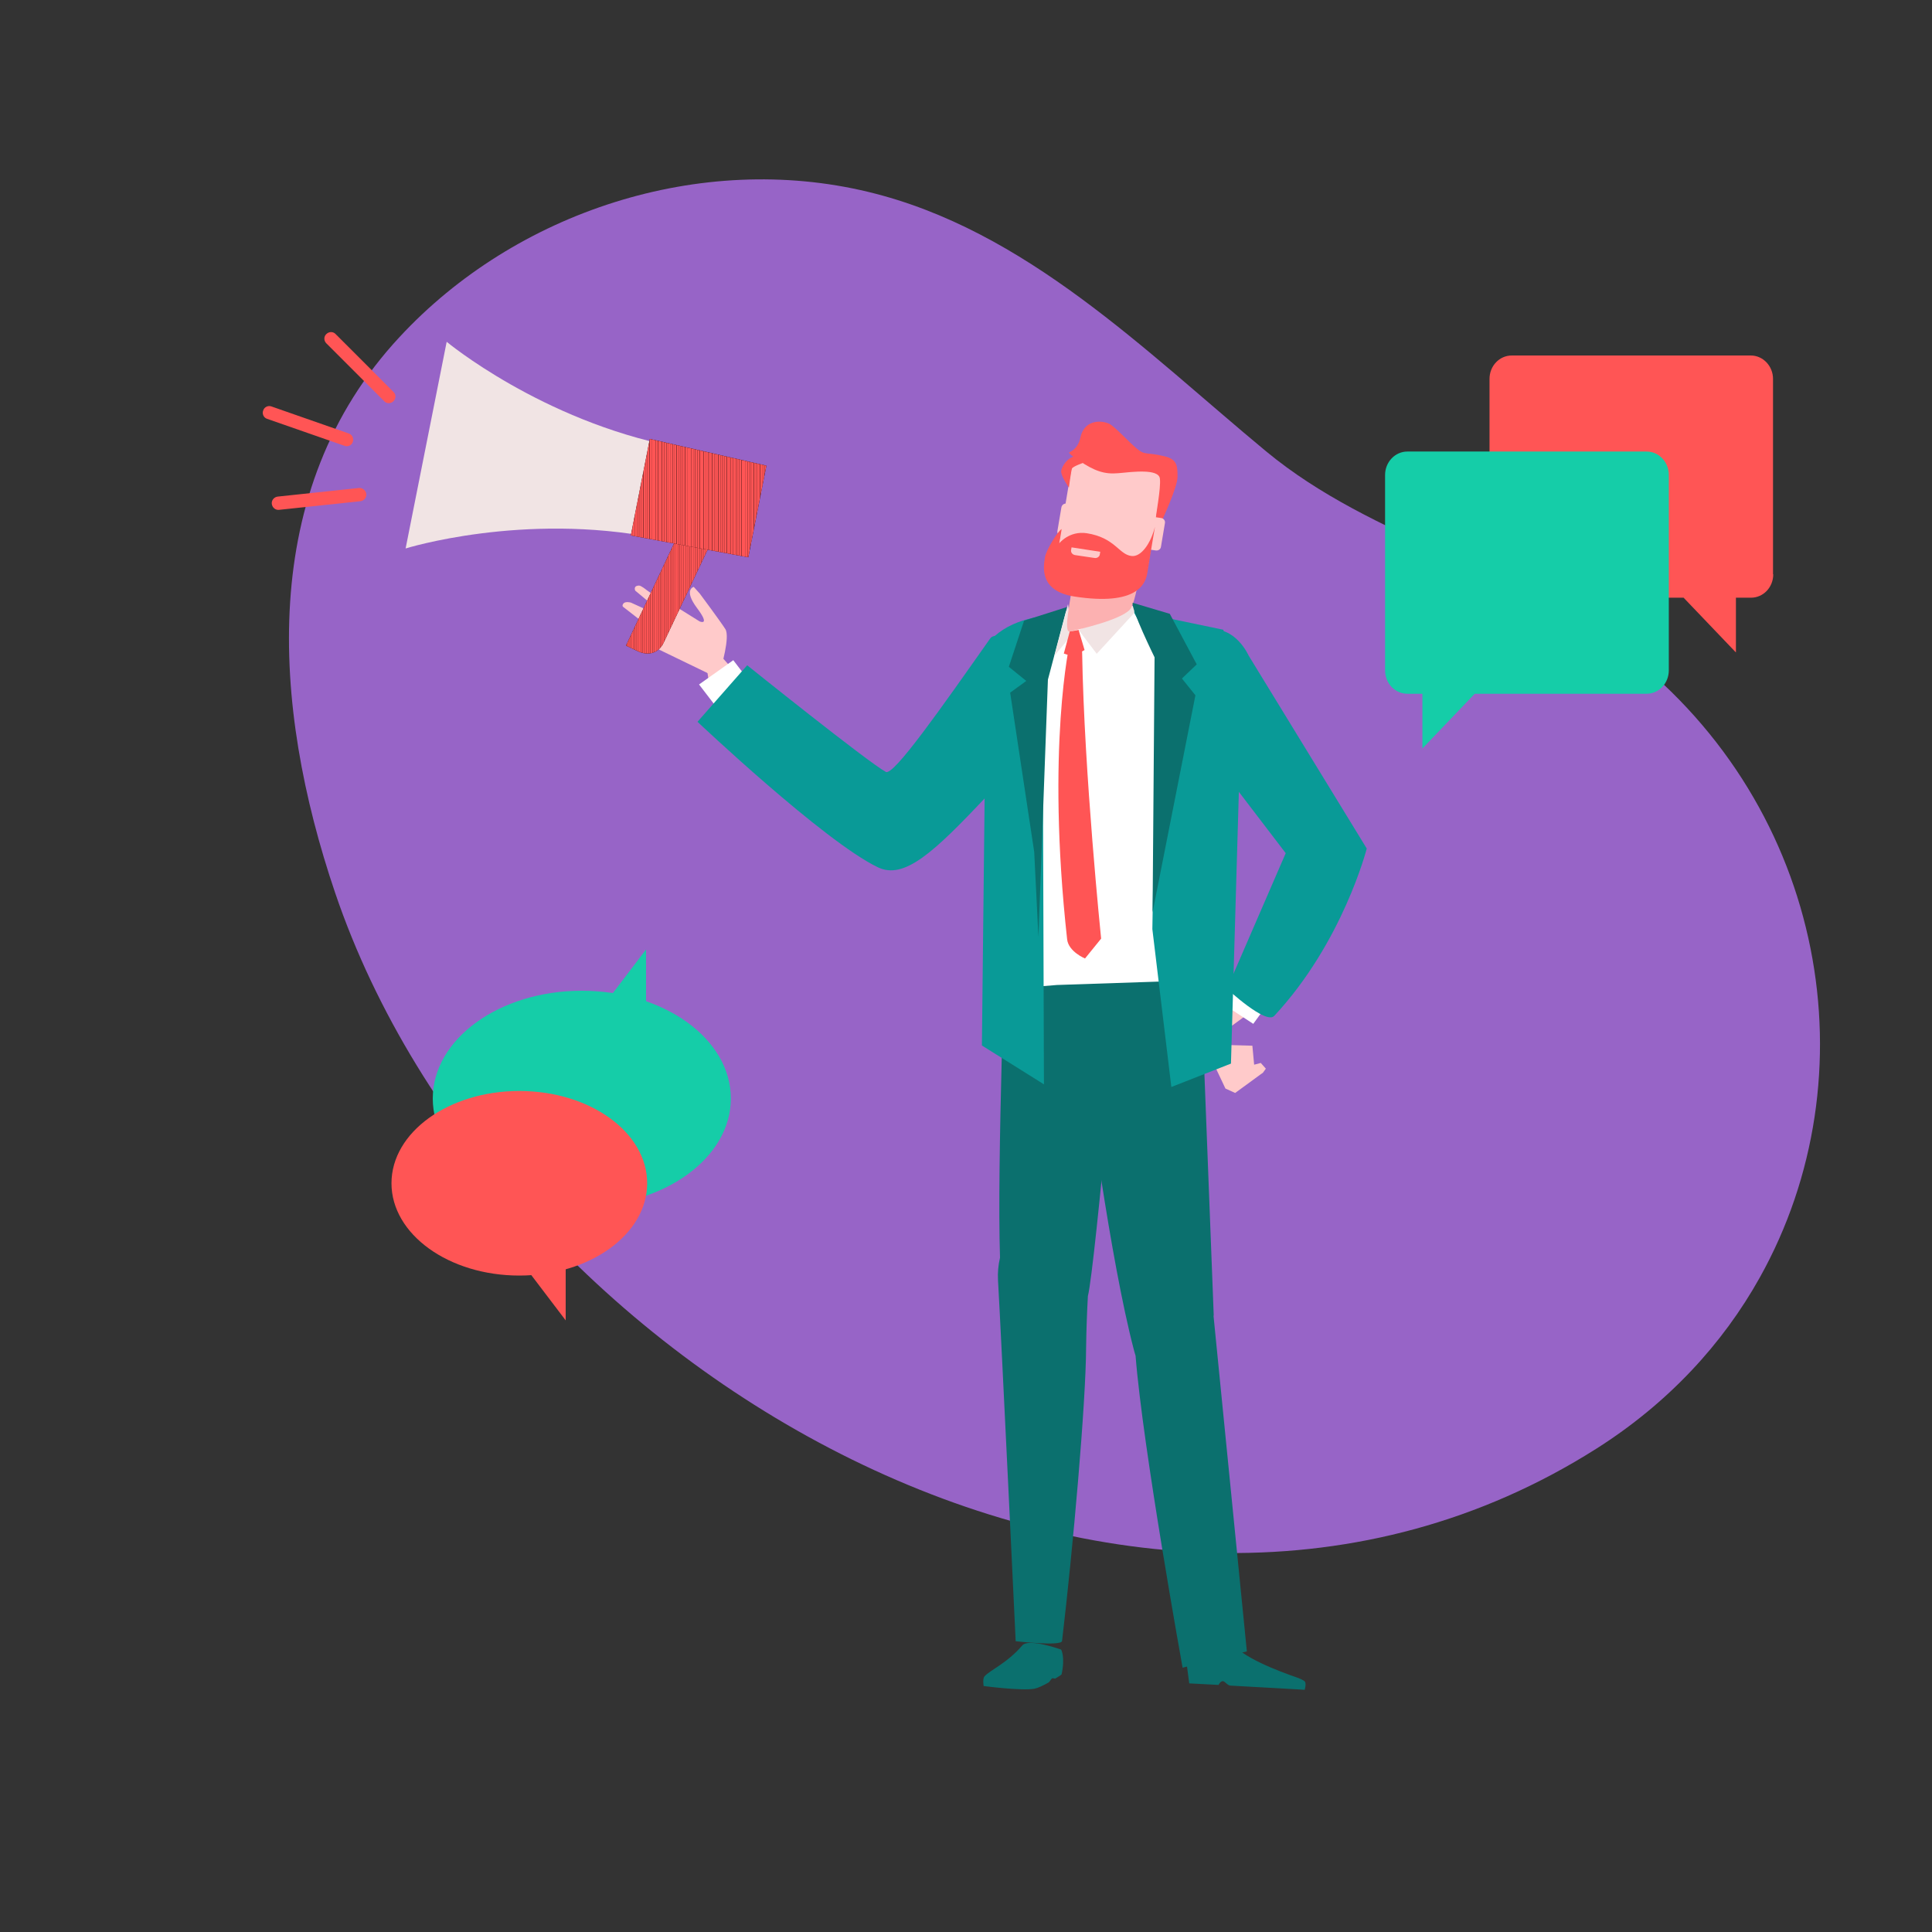 <svg id="SvgjsSvg1043" width="288" height="288" xmlns="http://www.w3.org/2000/svg" version="1.1" xmlns:xlink="http://www.w3.org/1999/xlink" xmlns:svgjs="http://svgjs.com/svgjs"><rect width="100%" height="100%" fill="#333333" stroke="none"/><defs id="SvgjsDefs1044"></defs><g id="SvgjsG1045"><svg xmlns="http://www.w3.org/2000/svg" xmlns:xlink="http://www.w3.org/1999/xlink" enable-background="new 0 0 875 823" viewBox="0 0 875 823" width="288" height="288"><path fill="#9764c7" d="M797,552.6c50.9-91.1,30.4-212.3-60.2-282.9c-49.6-38.6-114.7-51-163.4-91.3
		C518.7,133.1,464.6,78.1,393.2,60.9c-75.9-18.3-159.5,8.8-212.3,65.8C116.5,196,123,293.5,151.8,378.4
		C224.9,593.6,512.4,763.6,723,630.1C755.5,609.5,780.2,582.7,797,552.6z" class="colorcce9ff svgShape"></path><path fill="#ff5555" d="M803.1,234.1c0,5.9-4.5,10.6-10.1,10.6h-6.8v24.8l-23.7-24.8h-77.8c-5.6,0-10.1-4.7-10.1-10.6v-88.5
			c0-5.9,4.5-10.6,10.1-10.6h108.2c5.6,0,10.1,4.8,10.1,10.6V234.1z" class="colorffbe55 svgShape"></path><path fill="#15cda8" d="M627.3,277.6c0,5.9,4.5,10.6,10.1,10.6h6.8V313l23.7-24.8h77.8c5.6,0,10.1-4.7,10.1-10.6v-88.5
			c0-5.9-4.5-10.6-10.1-10.6H637.4c-5.6,0-10.1,4.8-10.1,10.6V277.6z" class="color2a94f4 svgShape"></path><polygon fill="#ffcaca" points="559.4 469 572 459.8 573.3 458 571 455.4 568 456.2 567.2 447.6 552.4 447.2 544.6 445 555 467" class="colorffe3ca svgShape"></polygon><path fill="#ffcaca" d="M585.4,379.8l-40.7,64.1c0,0,3.1,8.1,6.4,3.1c0.4-0.6-2.3-1.9,0.5-3.9c11.2-8,31-22.1,40.1-33.3
		c12-14.7,12.5-34.4,12.5-34.4L585.4,379.8z" class="colorffe3ca svgShape"></path><polygon fill="#ffffff" points="567.6 437.7 552.8 428 564.1 412.6 578.9 422.2" class="colorfff svgShape"></polygon><path fill="#099a97" d="M540.5,305.7l41.8,54.7l-26.6,61.4c0,0,17.6,16.4,21.4,12.3c31.1-33.4,41.9-75.8,41.9-75.8l-53.5-87.4
		c0,0-6.1-13.8-18.3-11.5C522.6,264,537.5,299.8,540.5,305.7z" class="color0e538c svgShape"></path><path fill="#0b706e" d="M445.9 733.2c-1 1.2-.4 4.4-.4 4.4s17.4 2.3 23.1 1.2c1.5-.3 4-1.5 6.3-2.8.4-.2 1.1-1.5 1.5-1.8.7-.4 1.1.3 1.7-.1 1.6-.9 2.7-1.7 2.7-1.8 1.7-7.9-.2-11.2-.2-11.2s-14.7-5.3-17.6-1.9C456.2 727.2 448.1 730.6 445.9 733.2zM536.9 723.4l1.7 13 13.3.7c0 0 .8-1.8 2-1.7.9.1 2 1.9 3.3 2 2.8.2 5.9.3 7.1.4 2.5.1 26.6 1.5 26.6 1.5s.8-2.7.1-3.7c-.3-.5-2.5-1.5-4-2-6.7-2.3-26-9.4-29-16C554.4 709.6 536.9 723.4 536.9 723.4z" class="color0b4870 svgShape"></path><path fill="#0b706e" d="M509,399.9l-47.8-1.1c0,0-6.9,29.1-7.5,53.7c-0.9,35-1.5,69.6-0.8,91.1c-0.8,3.4-1.1,6.9-0.9,10.3
		c1.5,25.9,8,163.4,8,163.4s20.7,2.4,21-0.1c4.9-41.2,10.8-107.7,10.9-133c0.1-7.9,0.4-15.8,0.8-23.2C496,548.3,509,399.9,509,399.9
		z" class="color0b4870 svgShape"></path><path fill="#0b706e" d="M564.7,721.9l-15.1-152c0-0.1,0.1-0.1,0.1-0.1l-5.8-150.3l-64.1-4.3c0,0,4,9.2,12.6,48.8
		c0,0,10.3,80.2,21.2,121.6c0.2,0.9,0.5,1.6,0.7,2.4c3.2,41.3,21.3,141.3,21.3,141.3L564.7,721.9z" class="color0b4870 svgShape"></path><path fill="#ffcaca" d="M371.3,315.5c0,0-19.4-15.3-47.1-47c-9.4-10.7-4.8,0.9-3.2,14.3c1.6,13.4,27.7,40,56.3,47.5
		C405.9,337.8,371.3,315.5,371.3,315.5z" class="colorffe3ca svgShape"></path><path fill="#ffcaca" d="M326.4,276.9c0,0,4.4-14.4,2.1-18c-2.3-3.6-11.6-16.1-11.6-16.1l-2.7-3c0,0-4.8,1.2,1.5,9.6
		c6.3,8.4,1.1,6,1.1,6l-8.5-5.3l-11-5.7l-4.5-3.2c0,0-2.4-2-3.4-2c-2.8,0.1-1.7,2.3-1.7,2.3l16.7,13.9l-18.7-8.5
		c0,0-2.6-0.7-3.4,0.5c-0.8,1.1,0,1.5,0,1.5l19,14.8l-10.2-3.3c0,0-2.5-0.6-3.4,0.5c-0.9,1.2-1.2,1.5-1.2,1.5l37.4,18.1L326.4,276.9
		z" class="colorffe3ca svgShape"></path><polygon fill="#ffffff" points="325.8 296 316.6 284 332.1 273 341.3 285" class="colorfff svgShape"></polygon><path fill="#099a97" d="M487.3,277.8c0,0,2.5,11.3-40.5,56.9c-24,25.5-37.3,37.8-49.2,32.1c-24.3-11.6-81.7-65.9-81.7-65.9l22.5-25.6
		c0,0,54.4,43.7,62.8,48.3c3.5,1.9,25.2-29.1,47.3-60.5C452.5,257.3,484.4,274.7,487.3,277.8z" class="color0e538c svgShape"></path><path fill="#ffffff" d="M451.5,267.6l31.7-16.9l23.8-5.3l13.4,7.1c0,0,27.9,16,30.7,16c2.8,0-0.9,149.2-0.9,149.2l-71.5,2.4l-26,2.1
		L451.5,267.6z" class="colorfff svgShape"></path><path fill="#099a97" d="M472.8,465.1l-0.6-183.3l10.2-30.2c-13.1,1.6-26.3,2.9-35.7,14.4l-2,181.5L472.8,465.1z" class="color0e538c svgShape"></path><polygon fill="#099a97" points="513.2 250.7 524 270.5 521.9 394.8 530.5 466.3 557.5 455.7 562.4 287.1 554 259.2" class="color0e538c svgShape"></polygon><polygon fill="#0b706e" points="468.4 359.9 457.5 287.7 464.8 282.4 456.9 276 463.8 255.1 483.3 248.9 474.6 281.8 470.3 398.4" class="color0b4870 svgShape"></polygon><path fill="#ff5555" d="M484.6,264.7c0,0-10.9,47.5-1.3,134.7c0.6,5.6,8.1,8.7,8.1,8.7l7.3-9c0,0-7.7-75-8.6-129.5
		C489.9,262.8,484.3,271.2,484.6,264.7z" class="colorffbe55 svgShape"></path><polygon fill="#f1e4e4" points="488.5 259.3 496.7 270.1 513.7 251.6 513.7 248.5" class="colorf2f2f2 svgShape"></polygon><polygon fill="#f1e4e4" points="483.7 247.6 477.6 270.9 485.7 261.2" class="colorf2f2f2 svgShape"></polygon><path fill="#fcb1b1" d="M516.4,233.4c-0.8,3.9-2.3,12.1-3.9,15.6c-2.5,5.4-24.6,10.2-27.9,11c-3.4,0.8,0.8-16.3,0.8-20.2
		c0-3,2-2-0.4-6.3H516.4z" class="colorfcd2b1 svgShape"></path><path fill="#ffcaca" d="M478.8,224.8c-0.6,3.3,1.8,6.5,5.3,7l28.4,4.4c3.5,0.5,6.8-1.7,7.3-5.1l6.7-40.2c0.6-3.3-1.8-6.5-5.3-7
		l-28.4-4.3c-3.5-0.5-6.8,1.7-7.3,5.1L478.8,224.8z" class="colorffe3ca svgShape"></path><path fill="#ff5555" d="M484.1,194.8c0,0-3.2-4.5-3.5-7c-0.2-1.3,1.8-5.6,5.3-6.9c3.5-1.3,5.5,2.4,5.5,2.4s-5.5,1.9-5.9,2.9
		C485.1,187.2,484.1,194.8,484.1,194.8z" class="colorffbe55 svgShape"></path><path fill="#ff5555" d="M526.4,209.4c0,0,6.9-14.8,6.9-19.4c0-4.7,0-7.9-5.7-9.3c-8.5-2.1-8.9-0.3-12.7-3.5
		c-3.8-3.1-10.3-10.4-12.8-11.4c-4.2-1.7-11.2-1.3-12.8,6.4c-1.2,5.7-5.2,6.5-5.1,6.8c0.2,0.7,1.7,1.7,4.2,3.4
		c7.3,5,11.9,6.5,18.2,5.9c6.3-0.6,18.1-2.1,18.7,2.4c0.6,4.5-2.1,17.5-1.8,18.5C523.8,210.3,525.3,210,526.4,209.4z" class="colorffbe55 svgShape"></path><path fill="#ffcaca" d="M515.5 220.1c-.2 1.1.6 2.2 1.8 2.3l6.1.9c1.2.2 2.3-.6 2.4-1.7l1.8-10.7c.2-1.1-.6-2.2-1.8-2.3l-6.1-.9c-1.2-.2-2.3.6-2.4 1.7L515.5 220.1zM478.9 214.5c-.2 1.1.6 2.2 1.8 2.3l6.1.9c1.2.2 2.3-.6 2.4-1.7l1.8-10.7c.2-1.1-.6-2.2-1.8-2.3l-6.1-.9c-1.2-.2-2.2.6-2.4 1.7L478.9 214.5z" class="colorffe3ca svgShape"></path><path fill="#ff5555" d="M523.1,212.5c0,0-2.7,15.8-3.5,21.1c-0.8,4.8-4.6,14.9-32.8,10.6c-16.7-2.5-14.1-14.2-13.5-18
		c0.5-2.9,5.4-11.2,7.5-12.6c0.1,0-1.1,6.5-1.1,6.5s4.5-5.8,12.5-4.6c12.8,2,14.5,9.6,20.2,10.3
		C516.8,226.4,521.2,220.1,523.1,212.5z" class="colorffbe55 svgShape"></path><path fill="#ffcaca" d="M495.7,226.7l-8.8-1.3c-1.2-0.2-2-1.2-1.8-2.3l0.2-1.2l13,2l-0.2,1.2C498,226.1,496.9,226.9,495.7,226.7z" class="colorffe3ca svgShape"></path><polygon fill="#ff5555" points="484.5 260 488.5 259.3 491.2 268.4 485.9 271.3 481.8 270" class="colorffbe55 svgShape"></polygon><path fill="#0b706e" d="M513,247c-0.9,2.7,9.9,24.7,9.9,24.7L522,387.2l19.4-98.3l-6.1-7.6l6.7-6.4L529.8,252L513,247z" class="color0b4870 svgShape"></path><path fill="#f1e4e4" d="M202.3,128.8l-9.3,46.8l-9.3,46.8c0,0,53.1-16.6,113.5-4.7l4.1-20.6l4.1-20.8
					C245.1,164.4,202.3,128.8,202.3,128.8z" class="colorf2f2f2 svgShape"></path><defs><path id="a" d="M288.8,268.9l-5.3-2.5l24.1-51.2l13.5,6.4L300.6,265C298.4,269.8,293.6,271.2,288.8,268.9z" fill="#000000" class="color000 svgShape"></path></defs><use fill="#ffbe55" overflow="visible" xlink:href="#a"></use><clipPath id="b"><use overflow="visible" xlink:href="#a"></use></clipPath><path fill="#ff5555" d="M321.1,215.2v56V215.2z" clip-path="url(#b)" class="colorffbe55 svgShape"></path><rect width=".6" height="56" x="320.5" y="215.2" fill="#ff5555" clip-path="url(#b)" class="colorffbe55 svgShape"></rect><rect width=".6" height="56" x="319.9" y="215.2" fill="#ff5555" clip-path="url(#b)" class="colorffbe55 svgShape"></rect><rect width=".6" height="56" x="319.3" y="215.2" fill="#ff5555" clip-path="url(#b)" class="colorffbe55 svgShape"></rect><rect width=".6" height="56" x="318.8" y="215.2" fill="#ff5555" clip-path="url(#b)" class="colorffbe55 svgShape"></rect><rect width=".6" height="56" x="318.2" y="215.2" fill="#ff5555" clip-path="url(#b)" class="colorffbe55 svgShape"></rect><rect width=".6" height="56" x="317.6" y="215.2" fill="#ff5555" clip-path="url(#b)" class="colorffbe55 svgShape"></rect><rect width=".6" height="56" x="317" y="215.2" fill="#ff5555" clip-path="url(#b)" class="colorffbe55 svgShape"></rect><rect width=".6" height="56" x="316.4" y="215.2" fill="#ff5555" clip-path="url(#b)" class="colorffbe55 svgShape"></rect><rect width=".6" height="56" x="315.9" y="215.2" fill="#ff5555" clip-path="url(#b)" class="colorffbe55 svgShape"></rect><rect width=".6" height="56" x="315.3" y="215.2" fill="#ff5555" clip-path="url(#b)" class="colorffbe55 svgShape"></rect><rect width=".6" height="56" x="314.7" y="215.2" fill="#ff5555" clip-path="url(#b)" class="colorffbe55 svgShape"></rect><rect width=".6" height="56" x="314.1" y="215.2" fill="#ff5555" clip-path="url(#b)" class="colorffbe55 svgShape"></rect><rect width=".6" height="56" x="313.6" y="215.2" fill="#ff5555" clip-path="url(#b)" class="colorffbe55 svgShape"></rect><rect width=".6" height="56" x="313" y="215.2" fill="#ff5555" clip-path="url(#b)" class="colorffbe55 svgShape"></rect><rect width=".6" height="56" x="312.4" y="215.2" fill="#ff5555" clip-path="url(#b)" class="colorffbe55 svgShape"></rect><rect width=".6" height="56" x="311.8" y="215.2" fill="#ff5555" clip-path="url(#b)" class="colorffbe55 svgShape"></rect><rect width=".6" height="56" x="311.2" y="215.2" fill="#ff5555" clip-path="url(#b)" class="colorffbe55 svgShape"></rect><rect width=".6" height="56" x="310.7" y="215.2" fill="#ff5555" clip-path="url(#b)" class="colorffbe55 svgShape"></rect><rect width=".6" height="56" x="310.1" y="215.2" fill="#ff5555" clip-path="url(#b)" class="colorffbe55 svgShape"></rect><rect width=".6" height="56" x="309.5" y="215.2" fill="#ff5555" clip-path="url(#b)" class="colorffbe55 svgShape"></rect><rect width=".6" height="56" x="308.9" y="215.2" fill="#ff5555" clip-path="url(#b)" class="colorffbe55 svgShape"></rect><rect width=".6" height="56" x="308.4" y="215.2" fill="#ff5555" clip-path="url(#b)" class="colorffbe55 svgShape"></rect><rect width=".6" height="56" x="307.8" y="215.2" fill="#ff5555" clip-path="url(#b)" class="colorffbe55 svgShape"></rect><rect width=".6" height="56" x="307.2" y="215.2" fill="#ff5555" clip-path="url(#b)" class="colorffbe55 svgShape"></rect><rect width=".6" height="56" x="306.6" y="215.2" fill="#ff5555" clip-path="url(#b)" class="colorffbe55 svgShape"></rect><rect width=".6" height="56" x="306" y="215.2" fill="#ff5555" clip-path="url(#b)" class="colorffbe55 svgShape"></rect><rect width=".6" height="56" x="305.5" y="215.2" fill="#ff5555" clip-path="url(#b)" class="colorffbe55 svgShape"></rect><rect width=".6" height="56" x="304.9" y="215.2" fill="#ff5555" clip-path="url(#b)" class="colorffbe55 svgShape"></rect><rect width=".6" height="56" x="304.3" y="215.2" fill="#ff5555" clip-path="url(#b)" class="colorffbe55 svgShape"></rect><rect width=".6" height="56" x="303.7" y="215.2" fill="#ff5555" clip-path="url(#b)" class="colorffbe55 svgShape"></rect><rect width=".6" height="56" x="303.1" y="215.2" fill="#ff5555" clip-path="url(#b)" class="colorffbe55 svgShape"></rect><rect width=".6" height="56" x="302.6" y="215.2" fill="#ff5555" clip-path="url(#b)" class="colorffbe55 svgShape"></rect><rect width=".6" height="56" x="302" y="215.2" fill="#ff5555" clip-path="url(#b)" class="colorffbe55 svgShape"></rect><rect width=".6" height="56" x="301.4" y="215.2" fill="#ff5555" clip-path="url(#b)" class="colorffbe55 svgShape"></rect><rect width=".6" height="56" x="300.8" y="215.2" fill="#ff5555" clip-path="url(#b)" class="colorffbe55 svgShape"></rect><rect width=".6" height="56" x="300.2" y="215.2" fill="#ff5555" clip-path="url(#b)" class="colorffbe55 svgShape"></rect><rect width=".6" height="56" x="299.7" y="215.2" fill="#ff5555" clip-path="url(#b)" class="colorffbe55 svgShape"></rect><rect width=".6" height="56" x="299.1" y="215.2" fill="#ff5555" clip-path="url(#b)" class="colorffbe55 svgShape"></rect><rect width=".6" height="56" x="298.5" y="215.2" fill="#ff5555" clip-path="url(#b)" class="colorffbe55 svgShape"></rect><rect width=".6" height="56" x="297.9" y="215.2" fill="#ff5555" clip-path="url(#b)" class="colorffbe55 svgShape"></rect><rect width=".6" height="56" x="297.3" y="215.2" fill="#ff5555" clip-path="url(#b)" class="colorffbe55 svgShape"></rect><rect width=".6" height="56" x="296.8" y="215.2" fill="#ff5555" clip-path="url(#b)" class="colorffbe55 svgShape"></rect><rect width=".6" height="56" x="296.2" y="215.2" fill="#ff5555" clip-path="url(#b)" class="colorffbe55 svgShape"></rect><rect width=".6" height="56" x="295.6" y="215.2" fill="#ff5555" clip-path="url(#b)" class="colorffbe55 svgShape"></rect><rect width=".6" height="56" x="295" y="215.2" fill="#ff5555" clip-path="url(#b)" class="colorffbe55 svgShape"></rect><rect width=".6" height="56" x="294.5" y="215.2" fill="#ff5555" clip-path="url(#b)" class="colorffbe55 svgShape"></rect><rect width=".6" height="56" x="293.9" y="215.2" fill="#ff5555" clip-path="url(#b)" class="colorffbe55 svgShape"></rect><rect width=".6" height="56" x="293.3" y="215.2" fill="#ff5555" clip-path="url(#b)" class="colorffbe55 svgShape"></rect><rect width=".6" height="56" x="292.7" y="215.2" fill="#ff5555" clip-path="url(#b)" class="colorffbe55 svgShape"></rect><rect width=".6" height="56" x="292.1" y="215.2" fill="#ff5555" clip-path="url(#b)" class="colorffbe55 svgShape"></rect><rect width=".6" height="56" x="291.6" y="215.2" fill="#ff5555" clip-path="url(#b)" class="colorffbe55 svgShape"></rect><rect width=".6" height="56" x="291" y="215.2" fill="#ff5555" clip-path="url(#b)" class="colorffbe55 svgShape"></rect><rect width=".6" height="56" x="290.4" y="215.2" fill="#ff5555" clip-path="url(#b)" class="colorffbe55 svgShape"></rect><rect width=".6" height="56" x="289.8" y="215.2" fill="#ff5555" clip-path="url(#b)" class="colorffbe55 svgShape"></rect><rect width=".6" height="56" x="289.2" y="215.2" fill="#ff5555" clip-path="url(#b)" class="colorffbe55 svgShape"></rect><rect width=".6" height="56" x="288.7" y="215.2" fill="#ff5555" clip-path="url(#b)" class="colorffbe55 svgShape"></rect><rect width=".6" height="56" x="288.1" y="215.2" fill="#ff5555" clip-path="url(#b)" class="colorffbe55 svgShape"></rect><rect width=".6" height="56" x="287.5" y="215.2" fill="#ff5555" clip-path="url(#b)" class="colorffbe55 svgShape"></rect><rect width=".6" height="56" x="286.9" y="215.2" fill="#ff5555" clip-path="url(#b)" class="colorffbe55 svgShape"></rect><rect width=".6" height="56" x="286.3" y="215.2" fill="#ff5555" clip-path="url(#b)" class="colorffbe55 svgShape"></rect><rect width=".6" height="56" x="285.8" y="215.2" fill="#ff5555" clip-path="url(#b)" class="colorffbe55 svgShape"></rect><rect width=".6" height="56" x="285.2" y="215.2" fill="#ff5555" clip-path="url(#b)" class="colorffbe55 svgShape"></rect><rect width=".6" height="56" x="284.6" y="215.2" fill="#ff5555" clip-path="url(#b)" class="colorffbe55 svgShape"></rect><rect width=".6" height="56" x="284" y="215.2" fill="#ff5555" clip-path="url(#b)" class="colorffbe55 svgShape"></rect><rect width=".6" height="56" x="283.4" y="215.2" fill="#ff5555" clip-path="url(#b)" class="colorffbe55 svgShape"></rect><path fill="#ff5555" d="M283.4,271.2v-56V271.2z" clip-path="url(#b)" class="colorffbe55 svgShape"></path><defs><polygon id="c" points="338.9 226.4 285.7 216.5 294.3 172.8 347.1 184.9" fill="#000000" class="color000 svgShape"></polygon></defs><use fill="#ffbe55" overflow="visible" xlink:href="#c"></use><clipPath id="d"><use overflow="visible" xlink:href="#c"></use></clipPath><path fill="#ff5555" d="M347.1,172.8v53.6V172.8z" clip-path="url(#d)" class="colorffbe55 svgShape"></path><rect width=".9" height="53.6" x="346.2" y="172.8" fill="#ff5555" clip-path="url(#d)" class="colorffbe55 svgShape"></rect><rect width=".9" height="53.6" x="345.2" y="172.8" fill="#ff5555" clip-path="url(#d)" class="colorffbe55 svgShape"></rect><rect width="1" height="53.6" x="344.3" y="172.8" fill="#ff5555" clip-path="url(#d)" class="colorffbe55 svgShape"></rect><rect width=".9" height="53.6" x="343.3" y="172.8" fill="#ff5555" clip-path="url(#d)" class="colorffbe55 svgShape"></rect><rect width=".9" height="53.6" x="342.4" y="172.8" fill="#ff5555" clip-path="url(#d)" class="colorffbe55 svgShape"></rect><rect width=".9" height="53.6" x="341.5" y="172.8" fill="#ff5555" clip-path="url(#d)" class="colorffbe55 svgShape"></rect><rect width=".9" height="53.6" x="340.5" y="172.8" fill="#ff5555" clip-path="url(#d)" class="colorffbe55 svgShape"></rect><rect width=".9" height="53.6" x="339.6" y="172.8" fill="#ff5555" clip-path="url(#d)" class="colorffbe55 svgShape"></rect><rect width=".9" height="53.6" x="338.6" y="172.8" fill="#ff5555" clip-path="url(#d)" class="colorffbe55 svgShape"></rect><rect width=".9" height="53.6" x="337.7" y="172.8" fill="#ff5555" clip-path="url(#d)" class="colorffbe55 svgShape"></rect><rect width="1" height="53.6" x="336.7" y="172.8" fill="#ff5555" clip-path="url(#d)" class="colorffbe55 svgShape"></rect><rect width=".9" height="53.6" x="335.8" y="172.8" fill="#ff5555" clip-path="url(#d)" class="colorffbe55 svgShape"></rect><rect width=".9" height="53.6" x="334.8" y="172.8" fill="#ff5555" clip-path="url(#d)" class="colorffbe55 svgShape"></rect><rect width=".9" height="53.6" x="333.9" y="172.8" fill="#ff5555" clip-path="url(#d)" class="colorffbe55 svgShape"></rect><rect width=".9" height="53.6" x="332.9" y="172.8" fill="#ff5555" clip-path="url(#d)" class="colorffbe55 svgShape"></rect><rect width=".9" height="53.6" x="332" y="172.8" fill="#ff5555" clip-path="url(#d)" class="colorffbe55 svgShape"></rect><rect width=".9" height="53.6" x="331.1" y="172.8" fill="#ff5555" clip-path="url(#d)" class="colorffbe55 svgShape"></rect><rect width=".9" height="53.6" x="330.1" y="172.8" fill="#ff5555" clip-path="url(#d)" class="colorffbe55 svgShape"></rect><rect width="1" height="53.6" x="329.2" y="172.8" fill="#ff5555" clip-path="url(#d)" class="colorffbe55 svgShape"></rect><rect width=".9" height="53.6" x="328.2" y="172.8" fill="#ff5555" clip-path="url(#d)" class="colorffbe55 svgShape"></rect><rect width=".9" height="53.6" x="327.3" y="172.8" fill="#ff5555" clip-path="url(#d)" class="colorffbe55 svgShape"></rect><rect width=".9" height="53.6" x="326.3" y="172.8" fill="#ff5555" clip-path="url(#d)" class="colorffbe55 svgShape"></rect><rect width=".9" height="53.6" x="325.4" y="172.8" fill="#ff5555" clip-path="url(#d)" class="colorffbe55 svgShape"></rect><rect width=".9" height="53.6" x="324.4" y="172.8" fill="#ff5555" clip-path="url(#d)" class="colorffbe55 svgShape"></rect><rect width=".9" height="53.6" x="323.5" y="172.8" fill="#ff5555" clip-path="url(#d)" class="colorffbe55 svgShape"></rect><rect width=".9" height="53.6" x="322.6" y="172.8" fill="#ff5555" clip-path="url(#d)" class="colorffbe55 svgShape"></rect><rect width=".9" height="53.6" x="321.6" y="172.8" fill="#ff5555" clip-path="url(#d)" class="colorffbe55 svgShape"></rect><rect width=".9" height="53.6" x="320.7" y="172.8" fill="#ff5555" clip-path="url(#d)" class="colorffbe55 svgShape"></rect><rect width=".9" height="53.6" x="319.7" y="172.8" fill="#ff5555" clip-path="url(#d)" class="colorffbe55 svgShape"></rect><rect width="1" height="53.6" x="318.8" y="172.8" fill="#ff5555" clip-path="url(#d)" class="colorffbe55 svgShape"></rect><rect width=".9" height="53.6" x="317.8" y="172.8" fill="#ff5555" clip-path="url(#d)" class="colorffbe55 svgShape"></rect><rect width=".9" height="53.6" x="316.9" y="172.8" fill="#ff5555" clip-path="url(#d)" class="colorffbe55 svgShape"></rect><rect width=".9" height="53.6" x="315.9" y="172.8" fill="#ff5555" clip-path="url(#d)" class="colorffbe55 svgShape"></rect><rect width=".9" height="53.6" x="315" y="172.8" fill="#ff5555" clip-path="url(#d)" class="colorffbe55 svgShape"></rect><rect width=".9" height="53.6" x="314" y="172.8" fill="#ff5555" clip-path="url(#d)" class="colorffbe55 svgShape"></rect><rect width=".9" height="53.6" x="313.1" y="172.8" fill="#ff5555" clip-path="url(#d)" class="colorffbe55 svgShape"></rect><rect width=".9" height="53.6" x="312.2" y="172.8" fill="#ff5555" clip-path="url(#d)" class="colorffbe55 svgShape"></rect><rect width="1" height="53.6" x="311.2" y="172.8" fill="#ff5555" clip-path="url(#d)" class="colorffbe55 svgShape"></rect><rect width=".9" height="53.6" x="310.3" y="172.8" fill="#ff5555" clip-path="url(#d)" class="colorffbe55 svgShape"></rect><rect width=".9" height="53.6" x="309.3" y="172.8" fill="#ff5555" clip-path="url(#d)" class="colorffbe55 svgShape"></rect><rect width=".9" height="53.6" x="308.4" y="172.8" fill="#ff5555" clip-path="url(#d)" class="colorffbe55 svgShape"></rect><rect width=".9" height="53.6" x="307.4" y="172.8" fill="#ff5555" clip-path="url(#d)" class="colorffbe55 svgShape"></rect><rect width=".9" height="53.6" x="306.5" y="172.8" fill="#ff5555" clip-path="url(#d)" class="colorffbe55 svgShape"></rect><rect width=".9" height="53.6" x="305.5" y="172.8" fill="#ff5555" clip-path="url(#d)" class="colorffbe55 svgShape"></rect><rect width=".9" height="53.6" x="304.6" y="172.8" fill="#ff5555" clip-path="url(#d)" class="colorffbe55 svgShape"></rect><rect width=".9" height="53.6" x="303.6" y="172.8" fill="#ff5555" clip-path="url(#d)" class="colorffbe55 svgShape"></rect><rect width="1" height="53.6" x="302.7" y="172.8" fill="#ff5555" clip-path="url(#d)" class="colorffbe55 svgShape"></rect><rect width=".9" height="53.6" x="301.8" y="172.8" fill="#ff5555" clip-path="url(#d)" class="colorffbe55 svgShape"></rect><rect width=".9" height="53.6" x="300.8" y="172.8" fill="#ff5555" clip-path="url(#d)" class="colorffbe55 svgShape"></rect><rect width=".9" height="53.6" x="299.9" y="172.8" fill="#ff5555" clip-path="url(#d)" class="colorffbe55 svgShape"></rect><rect width=".9" height="53.6" x="298.9" y="172.8" fill="#ff5555" clip-path="url(#d)" class="colorffbe55 svgShape"></rect><rect width=".9" height="53.6" x="298" y="172.8" fill="#ff5555" clip-path="url(#d)" class="colorffbe55 svgShape"></rect><rect width=".9" height="53.6" x="297" y="172.8" fill="#ff5555" clip-path="url(#d)" class="colorffbe55 svgShape"></rect><rect width=".9" height="53.6" x="296.1" y="172.8" fill="#ff5555" clip-path="url(#d)" class="colorffbe55 svgShape"></rect><rect width="1" height="53.6" x="295.1" y="172.8" fill="#ff5555" clip-path="url(#d)" class="colorffbe55 svgShape"></rect><rect width=".9" height="53.6" x="294.2" y="172.8" fill="#ff5555" clip-path="url(#d)" class="colorffbe55 svgShape"></rect><rect width=".9" height="53.6" x="293.2" y="172.8" fill="#ff5555" clip-path="url(#d)" class="colorffbe55 svgShape"></rect><rect width=".9" height="53.6" x="292.3" y="172.8" fill="#ff5555" clip-path="url(#d)" class="colorffbe55 svgShape"></rect><rect width=".9" height="53.6" x="291.4" y="172.8" fill="#ff5555" clip-path="url(#d)" class="colorffbe55 svgShape"></rect><rect width=".9" height="53.6" x="290.4" y="172.8" fill="#ff5555" clip-path="url(#d)" class="colorffbe55 svgShape"></rect><rect width=".9" height="53.6" x="289.5" y="172.8" fill="#ff5555" clip-path="url(#d)" class="colorffbe55 svgShape"></rect><rect width=".9" height="53.6" x="288.5" y="172.8" fill="#ff5555" clip-path="url(#d)" class="colorffbe55 svgShape"></rect><rect width=".9" height="53.6" x="287.6" y="172.8" fill="#ff5555" clip-path="url(#d)" class="colorffbe55 svgShape"></rect><rect width="1" height="53.6" x="286.6" y="172.8" fill="#ff5555" clip-path="url(#d)" class="colorffbe55 svgShape"></rect><rect width=".9" height="53.6" x="285.7" y="172.8" fill="#ff5555" clip-path="url(#d)" class="colorffbe55 svgShape"></rect><path fill="#ff5555" d="M285.7,226.4v-53.6V226.4z" clip-path="url(#d)" class="colorffbe55 svgShape"></path><ellipse cx="263.5" cy="471.5" fill="#15cda8" rx="67.5" ry="48.8" class="color2a94f4 svgShape"></ellipse><ellipse cx="235.2" cy="509.9" fill="#ff5555" rx="57.9" ry="41.8" class="colorffbe55 svgShape"></ellipse><polygon fill="#ff5555" points="236.6 546.2 256.2 546.2 256.2 572" class="colorffbe55 svgShape"></polygon><polygon fill="#15cda8" points="269.7 434.1 292.6 434.1 292.6 404" class="color2a94f4 svgShape"></polygon><g fill="#000000" class="color000 svgShape"><path fill="#ff5555" d="M178.2,155.7c-1.2,1.2-3.1,1.2-4.2,0l-26.2-26.2c-1.2-1.2-1.2-3.1,0-4.2c1.2-1.2,3.1-1.2,4.2,0l26.2,26.2
			C179.4,152.6,179.4,154.5,178.2,155.7z" class="colorffbe55 svgShape"></path></g><g fill="#000000" class="color000 svgShape"><path fill="#ff5555" d="M165.9,197.7c0.2,1.6-1,3.1-2.7,3.3l-36.8,3.9c-1.6,0.2-3.1-1-3.3-2.7c-0.2-1.6,1-3.1,2.7-3.3l36.8-3.9
			C164.2,194.9,165.7,196.1,165.9,197.7z" class="colorffbe55 svgShape"></path></g><g fill="#000000" class="color000 svgShape"><path fill="#ff5555" d="M159.8,174.1c-0.5,1.6-2.3,2.4-3.8,1.8L121,163.7c-1.6-0.5-2.4-2.3-1.8-3.8c0.5-1.6,2.3-2.4,3.8-1.8
			l34.9,12.2C159.5,170.8,160.3,172.5,159.8,174.1z" class="colorffbe55 svgShape"></path></g></svg></g></svg>